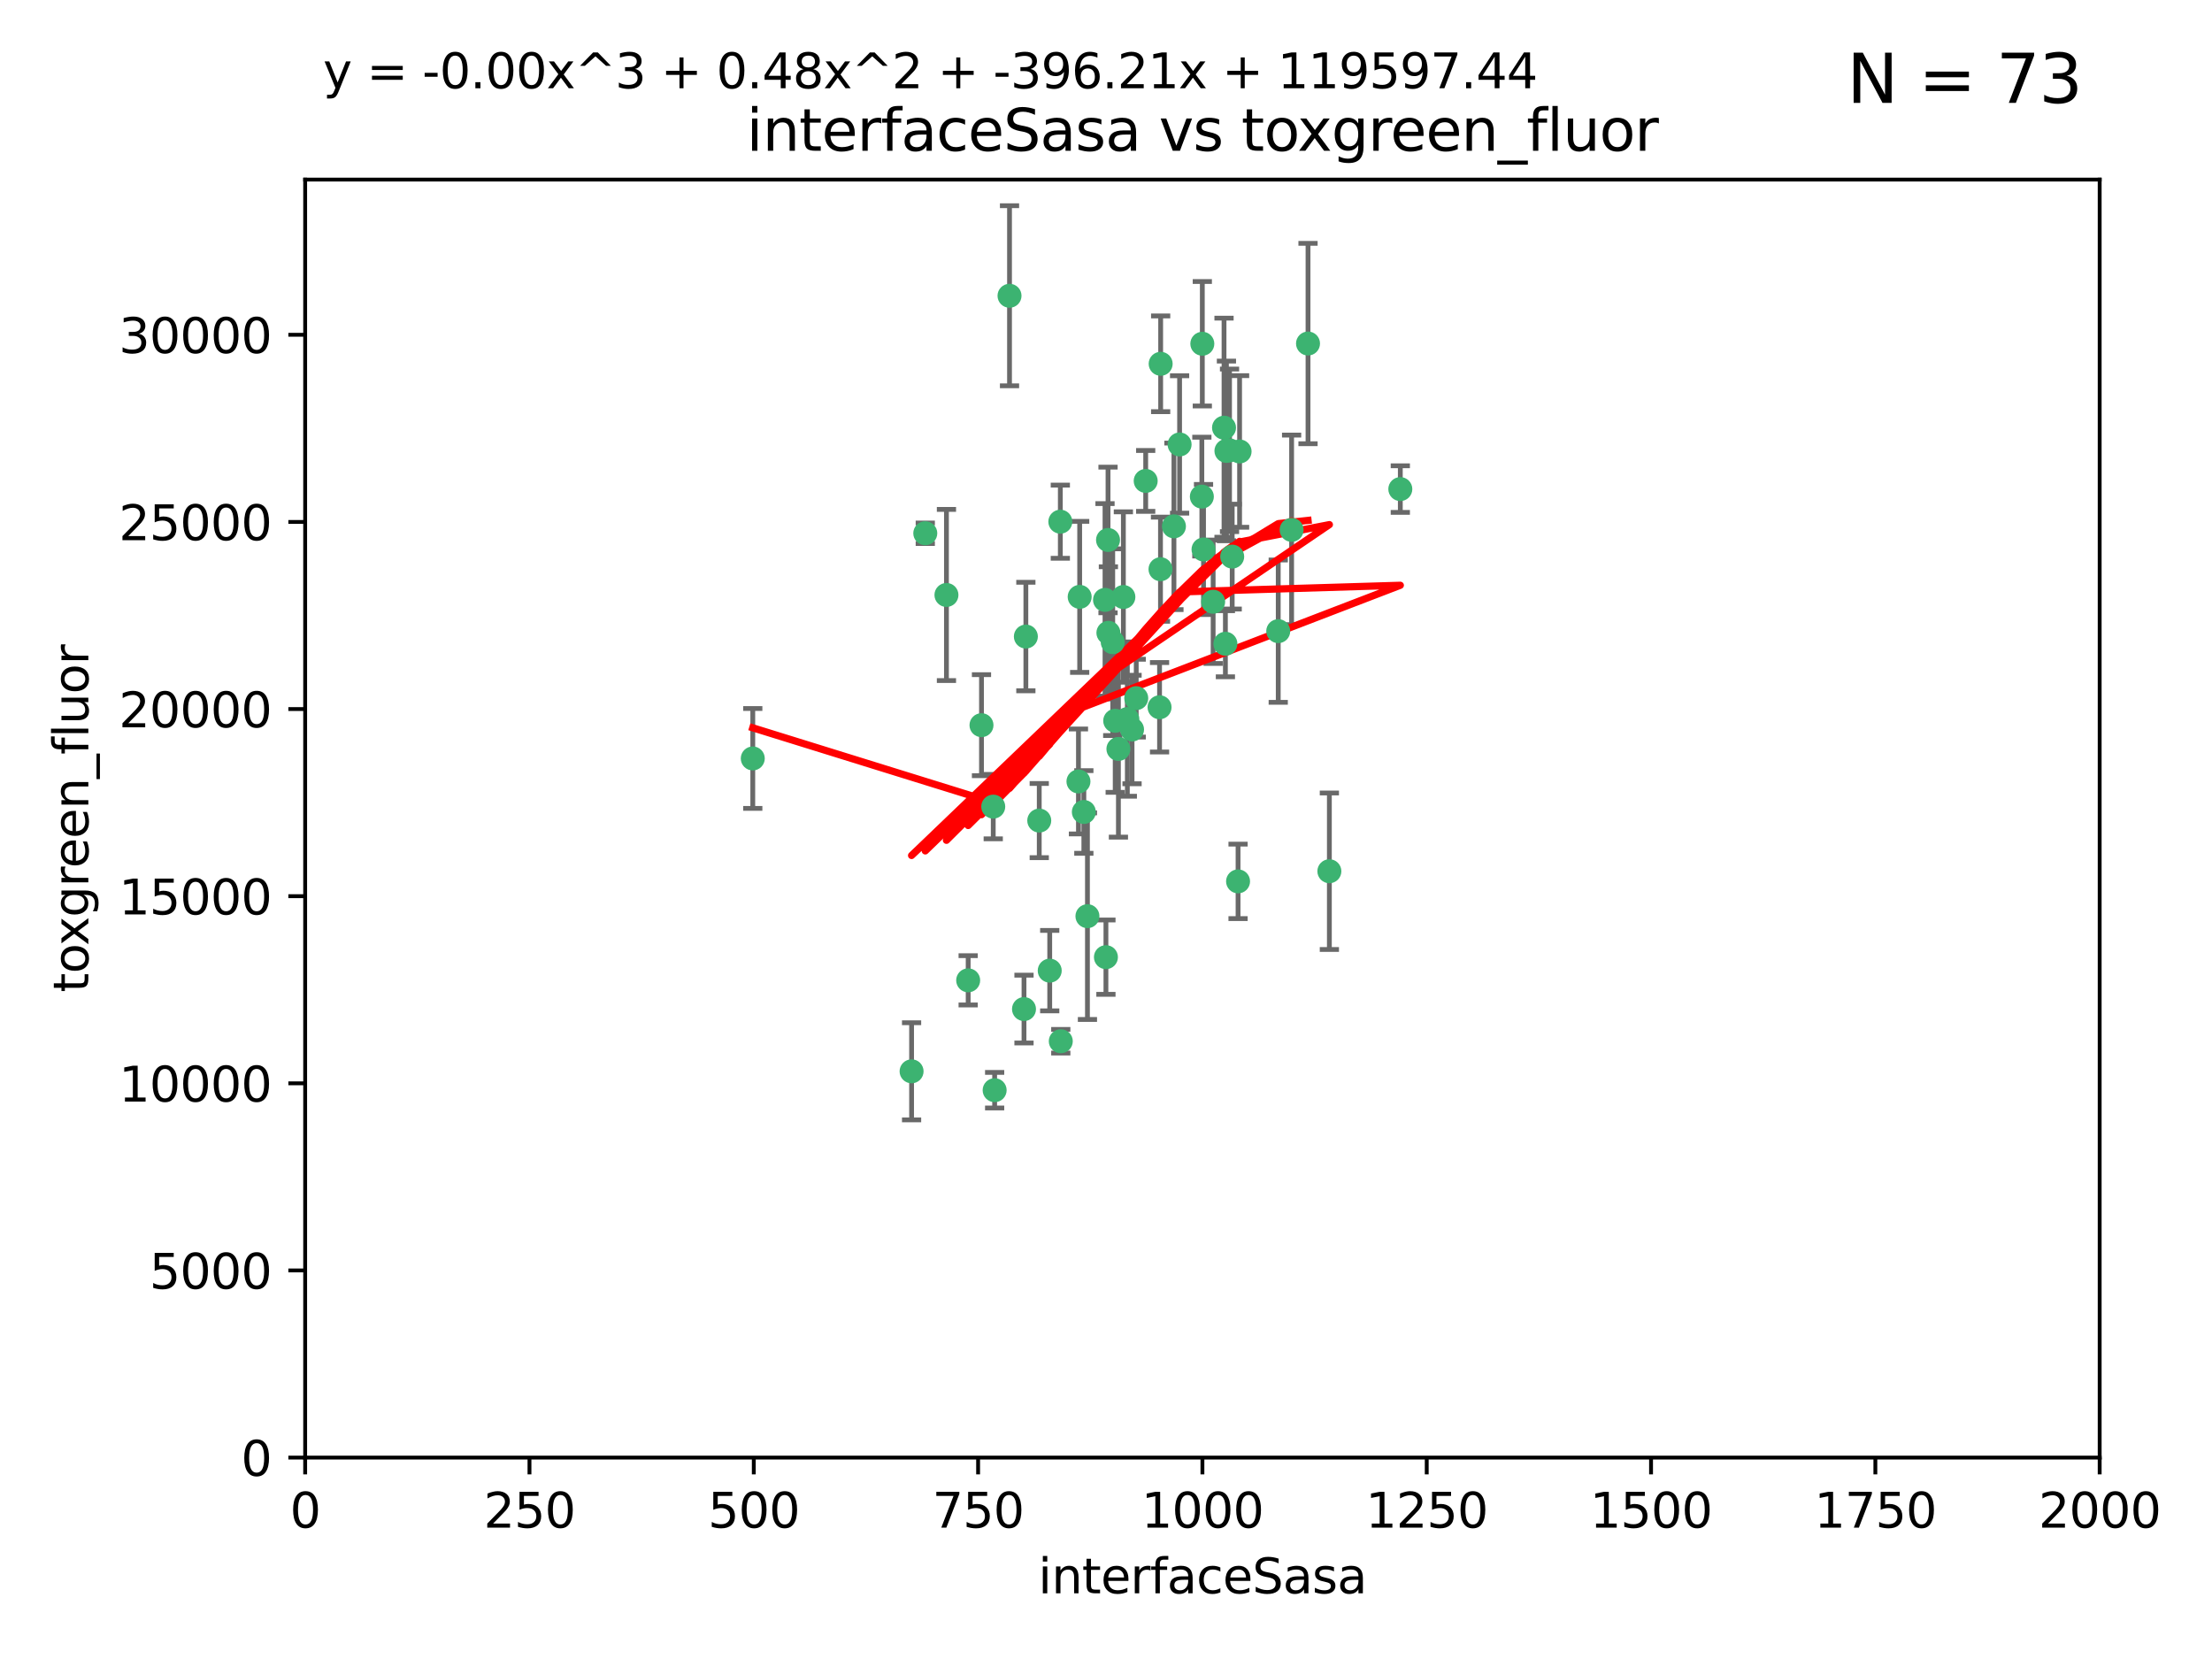 <?xml version="1.0" encoding="utf-8" standalone="no"?>
<!DOCTYPE svg PUBLIC "-//W3C//DTD SVG 1.1//EN"
  "http://www.w3.org/Graphics/SVG/1.1/DTD/svg11.dtd">
<svg xmlns:xlink="http://www.w3.org/1999/xlink" width="460.8pt" height="345.6pt" viewBox="0 0 460.8 345.6" xmlns="http://www.w3.org/2000/svg" version="1.1">
 <defs>
  <style type="text/css">*{stroke-linejoin: round; stroke-linecap: butt}</style>
 </defs>
 <g id="figure_1">
  <g id="patch_1">
   <path d="M 0 345.6 
L 460.8 345.6 
L 460.8 0 
L 0 0 
z
" style="fill: #ffffff"/>
  </g>
  <g id="axes_1">
   <g id="patch_2">
    <path d="M 63.571 303.64 
L 437.4 303.64 
L 437.4 37.411 
L 63.571 37.411 
z
" style="fill: #ffffff"/>
   </g>
   <g id="PathCollection_1">
    <defs>
     <path id="m5e7e6f6723" d="M 0 1.118 
C 0.297 1.118 0.581 1 0.791 0.791 
C 1 0.581 1.118 0.297 1.118 0 
C 1.118 -0.297 1 -0.581 0.791 -0.791 
C 0.581 -1 0.297 -1.118 0 -1.118 
C -0.297 -1.118 -0.581 -1 -0.791 -0.791 
C -1 -0.581 -1.118 -0.297 -1.118 0 
C -1.118 0.297 -1 0.581 -0.791 0.791 
C -0.581 1 -0.297 1.118 0 1.118 
z
" style="stroke: #3cb371"/>
    </defs>
    <g clip-path="url(#p124d334adb)">
     <use xlink:href="#m5e7e6f6723" x="272.484" y="71.562" style="fill: #3cb371; stroke: #3cb371"/>
     <use xlink:href="#m5e7e6f6723" x="266.28" y="131.48" style="fill: #3cb371; stroke: #3cb371"/>
     <use xlink:href="#m5e7e6f6723" x="250.716" y="114.467" style="fill: #3cb371; stroke: #3cb371"/>
     <use xlink:href="#m5e7e6f6723" x="269.065" y="110.38" style="fill: #3cb371; stroke: #3cb371"/>
     <use xlink:href="#m5e7e6f6723" x="254.987" y="89.097" style="fill: #3cb371; stroke: #3cb371"/>
     <use xlink:href="#m5e7e6f6723" x="220.886" y="108.676" style="fill: #3cb371; stroke: #3cb371"/>
     <use xlink:href="#m5e7e6f6723" x="241.787" y="75.786" style="fill: #3cb371; stroke: #3cb371"/>
     <use xlink:href="#m5e7e6f6723" x="252.721" y="125.356" style="fill: #3cb371; stroke: #3cb371"/>
     <use xlink:href="#m5e7e6f6723" x="258.229" y="94.046" style="fill: #3cb371; stroke: #3cb371"/>
     <use xlink:href="#m5e7e6f6723" x="232.987" y="156.019" style="fill: #3cb371; stroke: #3cb371"/>
     <use xlink:href="#m5e7e6f6723" x="241.557" y="147.335" style="fill: #3cb371; stroke: #3cb371"/>
     <use xlink:href="#m5e7e6f6723" x="230.194" y="124.965" style="fill: #3cb371; stroke: #3cb371"/>
     <use xlink:href="#m5e7e6f6723" x="255.489" y="93.933" style="fill: #3cb371; stroke: #3cb371"/>
     <use xlink:href="#m5e7e6f6723" x="256.689" y="115.953" style="fill: #3cb371; stroke: #3cb371"/>
     <use xlink:href="#m5e7e6f6723" x="244.553" y="109.646" style="fill: #3cb371; stroke: #3cb371"/>
     <use xlink:href="#m5e7e6f6723" x="250.368" y="103.453" style="fill: #3cb371; stroke: #3cb371"/>
     <use xlink:href="#m5e7e6f6723" x="232.318" y="150.153" style="fill: #3cb371; stroke: #3cb371"/>
     <use xlink:href="#m5e7e6f6723" x="256.134" y="93.812" style="fill: #3cb371; stroke: #3cb371"/>
     <use xlink:href="#m5e7e6f6723" x="234.02" y="124.367" style="fill: #3cb371; stroke: #3cb371"/>
     <use xlink:href="#m5e7e6f6723" x="216.495" y="170.94" style="fill: #3cb371; stroke: #3cb371"/>
     <use xlink:href="#m5e7e6f6723" x="238.669" y="100.184" style="fill: #3cb371; stroke: #3cb371"/>
     <use xlink:href="#m5e7e6f6723" x="241.753" y="118.577" style="fill: #3cb371; stroke: #3cb371"/>
     <use xlink:href="#m5e7e6f6723" x="245.731" y="92.588" style="fill: #3cb371; stroke: #3cb371"/>
     <use xlink:href="#m5e7e6f6723" x="291.711" y="101.886" style="fill: #3cb371; stroke: #3cb371"/>
     <use xlink:href="#m5e7e6f6723" x="224.916" y="124.337" style="fill: #3cb371; stroke: #3cb371"/>
     <use xlink:href="#m5e7e6f6723" x="250.465" y="71.61" style="fill: #3cb371; stroke: #3cb371"/>
     <use xlink:href="#m5e7e6f6723" x="204.462" y="151.067" style="fill: #3cb371; stroke: #3cb371"/>
     <use xlink:href="#m5e7e6f6723" x="218.677" y="202.203" style="fill: #3cb371; stroke: #3cb371"/>
     <use xlink:href="#m5e7e6f6723" x="201.688" y="204.22" style="fill: #3cb371; stroke: #3cb371"/>
     <use xlink:href="#m5e7e6f6723" x="231.802" y="133.776" style="fill: #3cb371; stroke: #3cb371"/>
     <use xlink:href="#m5e7e6f6723" x="192.753" y="111.087" style="fill: #3cb371; stroke: #3cb371"/>
     <use xlink:href="#m5e7e6f6723" x="230.822" y="112.487" style="fill: #3cb371; stroke: #3cb371"/>
     <use xlink:href="#m5e7e6f6723" x="210.301" y="61.614" style="fill: #3cb371; stroke: #3cb371"/>
     <use xlink:href="#m5e7e6f6723" x="224.662" y="162.792" style="fill: #3cb371; stroke: #3cb371"/>
     <use xlink:href="#m5e7e6f6723" x="236.699" y="145.439" style="fill: #3cb371; stroke: #3cb371"/>
     <use xlink:href="#m5e7e6f6723" x="255.273" y="134.104" style="fill: #3cb371; stroke: #3cb371"/>
     <use xlink:href="#m5e7e6f6723" x="230.901" y="131.829" style="fill: #3cb371; stroke: #3cb371"/>
     <use xlink:href="#m5e7e6f6723" x="213.706" y="132.603" style="fill: #3cb371; stroke: #3cb371"/>
     <use xlink:href="#m5e7e6f6723" x="206.91" y="168.036" style="fill: #3cb371; stroke: #3cb371"/>
     <use xlink:href="#m5e7e6f6723" x="226.534" y="190.856" style="fill: #3cb371; stroke: #3cb371"/>
     <use xlink:href="#m5e7e6f6723" x="220.981" y="216.908" style="fill: #3cb371; stroke: #3cb371"/>
     <use xlink:href="#m5e7e6f6723" x="213.318" y="210.208" style="fill: #3cb371; stroke: #3cb371"/>
     <use xlink:href="#m5e7e6f6723" x="235.826" y="151.97" style="fill: #3cb371; stroke: #3cb371"/>
     <use xlink:href="#m5e7e6f6723" x="230.385" y="199.394" style="fill: #3cb371; stroke: #3cb371"/>
     <use xlink:href="#m5e7e6f6723" x="276.932" y="181.494" style="fill: #3cb371; stroke: #3cb371"/>
     <use xlink:href="#m5e7e6f6723" x="257.91" y="183.606" style="fill: #3cb371; stroke: #3cb371"/>
     <use xlink:href="#m5e7e6f6723" x="189.899" y="223.176" style="fill: #3cb371; stroke: #3cb371"/>
     <use xlink:href="#m5e7e6f6723" x="234.846" y="149.795" style="fill: #3cb371; stroke: #3cb371"/>
     <use xlink:href="#m5e7e6f6723" x="197.163" y="123.943" style="fill: #3cb371; stroke: #3cb371"/>
     <use xlink:href="#m5e7e6f6723" x="225.785" y="169.147" style="fill: #3cb371; stroke: #3cb371"/>
     <use xlink:href="#m5e7e6f6723" x="207.202" y="227.107" style="fill: #3cb371; stroke: #3cb371"/>
     <use xlink:href="#m5e7e6f6723" x="156.817" y="157.999" style="fill: #3cb371; stroke: #3cb371"/>
    </g>
   </g>
   <g id="matplotlib.axis_1">
    <g id="xtick_1">
     <g id="line2d_1">
      <defs>
       <path id="m099e5a67c1" d="M 0 0 
L 0 3.5 
" style="stroke: #000000; stroke-width: 0.8"/>
      </defs>
      <g>
       <use xlink:href="#m099e5a67c1" x="63.571" y="303.64" style="stroke: #000000; stroke-width: 0.8"/>
      </g>
     </g>
     <g id="text_1">
      <!-- 0 -->
      <g transform="translate(60.39 318.238)scale(0.1 -0.1)">
       <defs>
        <path id="DejaVuSans-30" d="M 2034 4250 
Q 1547 4250 1301 3770 
Q 1056 3291 1056 2328 
Q 1056 1369 1301 889 
Q 1547 409 2034 409 
Q 2525 409 2770 889 
Q 3016 1369 3016 2328 
Q 3016 3291 2770 3770 
Q 2525 4250 2034 4250 
z
M 2034 4750 
Q 2819 4750 3233 4129 
Q 3647 3509 3647 2328 
Q 3647 1150 3233 529 
Q 2819 -91 2034 -91 
Q 1250 -91 836 529 
Q 422 1150 422 2328 
Q 422 3509 836 4129 
Q 1250 4750 2034 4750 
z
" transform="scale(0.016)"/>
       </defs>
       <use xlink:href="#DejaVuSans-30"/>
      </g>
     </g>
    </g>
    <g id="xtick_2">
     <g id="line2d_2">
      <g>
       <use xlink:href="#m099e5a67c1" x="110.3" y="303.64" style="stroke: #000000; stroke-width: 0.8"/>
      </g>
     </g>
     <g id="text_2">
      <!-- 250 -->
      <g transform="translate(100.756 318.238)scale(0.1 -0.1)">
       <defs>
        <path id="DejaVuSans-32" d="M 1228 531 
L 3431 531 
L 3431 0 
L 469 0 
L 469 531 
Q 828 903 1448 1529 
Q 2069 2156 2228 2338 
Q 2531 2678 2651 2914 
Q 2772 3150 2772 3378 
Q 2772 3750 2511 3984 
Q 2250 4219 1831 4219 
Q 1534 4219 1204 4116 
Q 875 4013 500 3803 
L 500 4441 
Q 881 4594 1212 4672 
Q 1544 4750 1819 4750 
Q 2544 4750 2975 4387 
Q 3406 4025 3406 3419 
Q 3406 3131 3298 2873 
Q 3191 2616 2906 2266 
Q 2828 2175 2409 1742 
Q 1991 1309 1228 531 
z
" transform="scale(0.016)"/>
        <path id="DejaVuSans-35" d="M 691 4666 
L 3169 4666 
L 3169 4134 
L 1269 4134 
L 1269 2991 
Q 1406 3038 1543 3061 
Q 1681 3084 1819 3084 
Q 2600 3084 3056 2656 
Q 3513 2228 3513 1497 
Q 3513 744 3044 326 
Q 2575 -91 1722 -91 
Q 1428 -91 1123 -41 
Q 819 9 494 109 
L 494 744 
Q 775 591 1075 516 
Q 1375 441 1709 441 
Q 2250 441 2565 725 
Q 2881 1009 2881 1497 
Q 2881 1984 2565 2268 
Q 2250 2553 1709 2553 
Q 1456 2553 1204 2497 
Q 953 2441 691 2322 
L 691 4666 
z
" transform="scale(0.016)"/>
       </defs>
       <use xlink:href="#DejaVuSans-32"/>
       <use xlink:href="#DejaVuSans-35" x="63.623"/>
       <use xlink:href="#DejaVuSans-30" x="127.246"/>
      </g>
     </g>
    </g>
    <g id="xtick_3">
     <g id="line2d_3">
      <g>
       <use xlink:href="#m099e5a67c1" x="157.028" y="303.64" style="stroke: #000000; stroke-width: 0.8"/>
      </g>
     </g>
     <g id="text_3">
      <!-- 500 -->
      <g transform="translate(147.485 318.238)scale(0.1 -0.1)">
       <use xlink:href="#DejaVuSans-35"/>
       <use xlink:href="#DejaVuSans-30" x="63.623"/>
       <use xlink:href="#DejaVuSans-30" x="127.246"/>
      </g>
     </g>
    </g>
    <g id="xtick_4">
     <g id="line2d_4">
      <g>
       <use xlink:href="#m099e5a67c1" x="203.757" y="303.64" style="stroke: #000000; stroke-width: 0.8"/>
      </g>
     </g>
     <g id="text_4">
      <!-- 750 -->
      <g transform="translate(194.213 318.238)scale(0.1 -0.1)">
       <defs>
        <path id="DejaVuSans-37" d="M 525 4666 
L 3525 4666 
L 3525 4397 
L 1831 0 
L 1172 0 
L 2766 4134 
L 525 4134 
L 525 4666 
z
" transform="scale(0.016)"/>
       </defs>
       <use xlink:href="#DejaVuSans-37"/>
       <use xlink:href="#DejaVuSans-35" x="63.623"/>
       <use xlink:href="#DejaVuSans-30" x="127.246"/>
      </g>
     </g>
    </g>
    <g id="xtick_5">
     <g id="line2d_5">
      <g>
       <use xlink:href="#m099e5a67c1" x="250.486" y="303.64" style="stroke: #000000; stroke-width: 0.8"/>
      </g>
     </g>
     <g id="text_5">
      <!-- 1000 -->
      <g transform="translate(237.761 318.238)scale(0.1 -0.1)">
       <defs>
        <path id="DejaVuSans-31" d="M 794 531 
L 1825 531 
L 1825 4091 
L 703 3866 
L 703 4441 
L 1819 4666 
L 2450 4666 
L 2450 531 
L 3481 531 
L 3481 0 
L 794 0 
L 794 531 
z
" transform="scale(0.016)"/>
       </defs>
       <use xlink:href="#DejaVuSans-31"/>
       <use xlink:href="#DejaVuSans-30" x="63.623"/>
       <use xlink:href="#DejaVuSans-30" x="127.246"/>
       <use xlink:href="#DejaVuSans-30" x="190.869"/>
      </g>
     </g>
    </g>
    <g id="xtick_6">
     <g id="line2d_6">
      <g>
       <use xlink:href="#m099e5a67c1" x="297.214" y="303.64" style="stroke: #000000; stroke-width: 0.8"/>
      </g>
     </g>
     <g id="text_6">
      <!-- 1250 -->
      <g transform="translate(284.489 318.238)scale(0.1 -0.1)">
       <use xlink:href="#DejaVuSans-31"/>
       <use xlink:href="#DejaVuSans-32" x="63.623"/>
       <use xlink:href="#DejaVuSans-35" x="127.246"/>
       <use xlink:href="#DejaVuSans-30" x="190.869"/>
      </g>
     </g>
    </g>
    <g id="xtick_7">
     <g id="line2d_7">
      <g>
       <use xlink:href="#m099e5a67c1" x="343.943" y="303.64" style="stroke: #000000; stroke-width: 0.8"/>
      </g>
     </g>
     <g id="text_7">
      <!-- 1500 -->
      <g transform="translate(331.218 318.238)scale(0.1 -0.1)">
       <use xlink:href="#DejaVuSans-31"/>
       <use xlink:href="#DejaVuSans-35" x="63.623"/>
       <use xlink:href="#DejaVuSans-30" x="127.246"/>
       <use xlink:href="#DejaVuSans-30" x="190.869"/>
      </g>
     </g>
    </g>
    <g id="xtick_8">
     <g id="line2d_8">
      <g>
       <use xlink:href="#m099e5a67c1" x="390.671" y="303.64" style="stroke: #000000; stroke-width: 0.8"/>
      </g>
     </g>
     <g id="text_8">
      <!-- 1750 -->
      <g transform="translate(377.946 318.238)scale(0.1 -0.1)">
       <use xlink:href="#DejaVuSans-31"/>
       <use xlink:href="#DejaVuSans-37" x="63.623"/>
       <use xlink:href="#DejaVuSans-35" x="127.246"/>
       <use xlink:href="#DejaVuSans-30" x="190.869"/>
      </g>
     </g>
    </g>
    <g id="xtick_9">
     <g id="line2d_9">
      <g>
       <use xlink:href="#m099e5a67c1" x="437.4" y="303.64" style="stroke: #000000; stroke-width: 0.8"/>
      </g>
     </g>
     <g id="text_9">
      <!-- 2000 -->
      <g transform="translate(424.675 318.238)scale(0.1 -0.1)">
       <use xlink:href="#DejaVuSans-32"/>
       <use xlink:href="#DejaVuSans-30" x="63.623"/>
       <use xlink:href="#DejaVuSans-30" x="127.246"/>
       <use xlink:href="#DejaVuSans-30" x="190.869"/>
      </g>
     </g>
    </g>
    <g id="text_10">
     <!-- interfaceSasa -->
     <g transform="translate(216.279 331.917)scale(0.1 -0.1)">
      <defs>
       <path id="DejaVuSans-69" d="M 603 3500 
L 1178 3500 
L 1178 0 
L 603 0 
L 603 3500 
z
M 603 4863 
L 1178 4863 
L 1178 4134 
L 603 4134 
L 603 4863 
z
" transform="scale(0.016)"/>
       <path id="DejaVuSans-6e" d="M 3513 2113 
L 3513 0 
L 2938 0 
L 2938 2094 
Q 2938 2591 2744 2837 
Q 2550 3084 2163 3084 
Q 1697 3084 1428 2787 
Q 1159 2491 1159 1978 
L 1159 0 
L 581 0 
L 581 3500 
L 1159 3500 
L 1159 2956 
Q 1366 3272 1645 3428 
Q 1925 3584 2291 3584 
Q 2894 3584 3203 3211 
Q 3513 2838 3513 2113 
z
" transform="scale(0.016)"/>
       <path id="DejaVuSans-74" d="M 1172 4494 
L 1172 3500 
L 2356 3500 
L 2356 3053 
L 1172 3053 
L 1172 1153 
Q 1172 725 1289 603 
Q 1406 481 1766 481 
L 2356 481 
L 2356 0 
L 1766 0 
Q 1100 0 847 248 
Q 594 497 594 1153 
L 594 3053 
L 172 3053 
L 172 3500 
L 594 3500 
L 594 4494 
L 1172 4494 
z
" transform="scale(0.016)"/>
       <path id="DejaVuSans-65" d="M 3597 1894 
L 3597 1613 
L 953 1613 
Q 991 1019 1311 708 
Q 1631 397 2203 397 
Q 2534 397 2845 478 
Q 3156 559 3463 722 
L 3463 178 
Q 3153 47 2828 -22 
Q 2503 -91 2169 -91 
Q 1331 -91 842 396 
Q 353 884 353 1716 
Q 353 2575 817 3079 
Q 1281 3584 2069 3584 
Q 2775 3584 3186 3129 
Q 3597 2675 3597 1894 
z
M 3022 2063 
Q 3016 2534 2758 2815 
Q 2500 3097 2075 3097 
Q 1594 3097 1305 2825 
Q 1016 2553 972 2059 
L 3022 2063 
z
" transform="scale(0.016)"/>
       <path id="DejaVuSans-72" d="M 2631 2963 
Q 2534 3019 2420 3045 
Q 2306 3072 2169 3072 
Q 1681 3072 1420 2755 
Q 1159 2438 1159 1844 
L 1159 0 
L 581 0 
L 581 3500 
L 1159 3500 
L 1159 2956 
Q 1341 3275 1631 3429 
Q 1922 3584 2338 3584 
Q 2397 3584 2469 3576 
Q 2541 3569 2628 3553 
L 2631 2963 
z
" transform="scale(0.016)"/>
       <path id="DejaVuSans-66" d="M 2375 4863 
L 2375 4384 
L 1825 4384 
Q 1516 4384 1395 4259 
Q 1275 4134 1275 3809 
L 1275 3500 
L 2222 3500 
L 2222 3053 
L 1275 3053 
L 1275 0 
L 697 0 
L 697 3053 
L 147 3053 
L 147 3500 
L 697 3500 
L 697 3744 
Q 697 4328 969 4595 
Q 1241 4863 1831 4863 
L 2375 4863 
z
" transform="scale(0.016)"/>
       <path id="DejaVuSans-61" d="M 2194 1759 
Q 1497 1759 1228 1600 
Q 959 1441 959 1056 
Q 959 750 1161 570 
Q 1363 391 1709 391 
Q 2188 391 2477 730 
Q 2766 1069 2766 1631 
L 2766 1759 
L 2194 1759 
z
M 3341 1997 
L 3341 0 
L 2766 0 
L 2766 531 
Q 2569 213 2275 61 
Q 1981 -91 1556 -91 
Q 1019 -91 701 211 
Q 384 513 384 1019 
Q 384 1609 779 1909 
Q 1175 2209 1959 2209 
L 2766 2209 
L 2766 2266 
Q 2766 2663 2505 2880 
Q 2244 3097 1772 3097 
Q 1472 3097 1187 3025 
Q 903 2953 641 2809 
L 641 3341 
Q 956 3463 1253 3523 
Q 1550 3584 1831 3584 
Q 2591 3584 2966 3190 
Q 3341 2797 3341 1997 
z
" transform="scale(0.016)"/>
       <path id="DejaVuSans-63" d="M 3122 3366 
L 3122 2828 
Q 2878 2963 2633 3030 
Q 2388 3097 2138 3097 
Q 1578 3097 1268 2742 
Q 959 2388 959 1747 
Q 959 1106 1268 751 
Q 1578 397 2138 397 
Q 2388 397 2633 464 
Q 2878 531 3122 666 
L 3122 134 
Q 2881 22 2623 -34 
Q 2366 -91 2075 -91 
Q 1284 -91 818 406 
Q 353 903 353 1747 
Q 353 2603 823 3093 
Q 1294 3584 2113 3584 
Q 2378 3584 2631 3529 
Q 2884 3475 3122 3366 
z
" transform="scale(0.016)"/>
       <path id="DejaVuSans-53" d="M 3425 4513 
L 3425 3897 
Q 3066 4069 2747 4153 
Q 2428 4238 2131 4238 
Q 1616 4238 1336 4038 
Q 1056 3838 1056 3469 
Q 1056 3159 1242 3001 
Q 1428 2844 1947 2747 
L 2328 2669 
Q 3034 2534 3370 2195 
Q 3706 1856 3706 1288 
Q 3706 609 3251 259 
Q 2797 -91 1919 -91 
Q 1588 -91 1214 -16 
Q 841 59 441 206 
L 441 856 
Q 825 641 1194 531 
Q 1563 422 1919 422 
Q 2459 422 2753 634 
Q 3047 847 3047 1241 
Q 3047 1584 2836 1778 
Q 2625 1972 2144 2069 
L 1759 2144 
Q 1053 2284 737 2584 
Q 422 2884 422 3419 
Q 422 4038 858 4394 
Q 1294 4750 2059 4750 
Q 2388 4750 2728 4690 
Q 3069 4631 3425 4513 
z
" transform="scale(0.016)"/>
       <path id="DejaVuSans-73" d="M 2834 3397 
L 2834 2853 
Q 2591 2978 2328 3040 
Q 2066 3103 1784 3103 
Q 1356 3103 1142 2972 
Q 928 2841 928 2578 
Q 928 2378 1081 2264 
Q 1234 2150 1697 2047 
L 1894 2003 
Q 2506 1872 2764 1633 
Q 3022 1394 3022 966 
Q 3022 478 2636 193 
Q 2250 -91 1575 -91 
Q 1294 -91 989 -36 
Q 684 19 347 128 
L 347 722 
Q 666 556 975 473 
Q 1284 391 1588 391 
Q 1994 391 2212 530 
Q 2431 669 2431 922 
Q 2431 1156 2273 1281 
Q 2116 1406 1581 1522 
L 1381 1569 
Q 847 1681 609 1914 
Q 372 2147 372 2553 
Q 372 3047 722 3315 
Q 1072 3584 1716 3584 
Q 2034 3584 2315 3537 
Q 2597 3491 2834 3397 
z
" transform="scale(0.016)"/>
      </defs>
      <use xlink:href="#DejaVuSans-69"/>
      <use xlink:href="#DejaVuSans-6e" x="27.783"/>
      <use xlink:href="#DejaVuSans-74" x="91.162"/>
      <use xlink:href="#DejaVuSans-65" x="130.371"/>
      <use xlink:href="#DejaVuSans-72" x="191.895"/>
      <use xlink:href="#DejaVuSans-66" x="233.008"/>
      <use xlink:href="#DejaVuSans-61" x="268.213"/>
      <use xlink:href="#DejaVuSans-63" x="329.492"/>
      <use xlink:href="#DejaVuSans-65" x="384.473"/>
      <use xlink:href="#DejaVuSans-53" x="445.996"/>
      <use xlink:href="#DejaVuSans-61" x="509.473"/>
      <use xlink:href="#DejaVuSans-73" x="570.752"/>
      <use xlink:href="#DejaVuSans-61" x="622.852"/>
     </g>
    </g>
   </g>
   <g id="matplotlib.axis_2">
    <g id="ytick_1">
     <g id="line2d_10">
      <defs>
       <path id="m57ab8a4224" d="M 0 0 
L -3.5 0 
" style="stroke: #000000; stroke-width: 0.8"/>
      </defs>
      <g>
       <use xlink:href="#m57ab8a4224" x="63.571" y="303.64" style="stroke: #000000; stroke-width: 0.8"/>
      </g>
     </g>
     <g id="text_11">
      <!-- 0 -->
      <g transform="translate(50.209 307.439)scale(0.1 -0.1)">
       <use xlink:href="#DejaVuSans-30"/>
      </g>
     </g>
    </g>
    <g id="ytick_2">
     <g id="line2d_11">
      <g>
       <use xlink:href="#m57ab8a4224" x="63.571" y="264.657" style="stroke: #000000; stroke-width: 0.8"/>
      </g>
     </g>
     <g id="text_12">
      <!-- 5000 -->
      <g transform="translate(31.121 268.457)scale(0.1 -0.1)">
       <use xlink:href="#DejaVuSans-35"/>
       <use xlink:href="#DejaVuSans-30" x="63.623"/>
       <use xlink:href="#DejaVuSans-30" x="127.246"/>
       <use xlink:href="#DejaVuSans-30" x="190.869"/>
      </g>
     </g>
    </g>
    <g id="ytick_3">
     <g id="line2d_12">
      <g>
       <use xlink:href="#m57ab8a4224" x="63.571" y="225.675" style="stroke: #000000; stroke-width: 0.8"/>
      </g>
     </g>
     <g id="text_13">
      <!-- 10000 -->
      <g transform="translate(24.759 229.474)scale(0.1 -0.1)">
       <use xlink:href="#DejaVuSans-31"/>
       <use xlink:href="#DejaVuSans-30" x="63.623"/>
       <use xlink:href="#DejaVuSans-30" x="127.246"/>
       <use xlink:href="#DejaVuSans-30" x="190.869"/>
       <use xlink:href="#DejaVuSans-30" x="254.492"/>
      </g>
     </g>
    </g>
    <g id="ytick_4">
     <g id="line2d_13">
      <g>
       <use xlink:href="#m57ab8a4224" x="63.571" y="186.692" style="stroke: #000000; stroke-width: 0.8"/>
      </g>
     </g>
     <g id="text_14">
      <!-- 15000 -->
      <g transform="translate(24.759 190.492)scale(0.1 -0.1)">
       <use xlink:href="#DejaVuSans-31"/>
       <use xlink:href="#DejaVuSans-35" x="63.623"/>
       <use xlink:href="#DejaVuSans-30" x="127.246"/>
       <use xlink:href="#DejaVuSans-30" x="190.869"/>
       <use xlink:href="#DejaVuSans-30" x="254.492"/>
      </g>
     </g>
    </g>
    <g id="ytick_5">
     <g id="line2d_14">
      <g>
       <use xlink:href="#m57ab8a4224" x="63.571" y="147.71" style="stroke: #000000; stroke-width: 0.8"/>
      </g>
     </g>
     <g id="text_15">
      <!-- 20000 -->
      <g transform="translate(24.759 151.509)scale(0.1 -0.1)">
       <use xlink:href="#DejaVuSans-32"/>
       <use xlink:href="#DejaVuSans-30" x="63.623"/>
       <use xlink:href="#DejaVuSans-30" x="127.246"/>
       <use xlink:href="#DejaVuSans-30" x="190.869"/>
       <use xlink:href="#DejaVuSans-30" x="254.492"/>
      </g>
     </g>
    </g>
    <g id="ytick_6">
     <g id="line2d_15">
      <g>
       <use xlink:href="#m57ab8a4224" x="63.571" y="108.727" style="stroke: #000000; stroke-width: 0.8"/>
      </g>
     </g>
     <g id="text_16">
      <!-- 25000 -->
      <g transform="translate(24.759 112.527)scale(0.1 -0.1)">
       <use xlink:href="#DejaVuSans-32"/>
       <use xlink:href="#DejaVuSans-35" x="63.623"/>
       <use xlink:href="#DejaVuSans-30" x="127.246"/>
       <use xlink:href="#DejaVuSans-30" x="190.869"/>
       <use xlink:href="#DejaVuSans-30" x="254.492"/>
      </g>
     </g>
    </g>
    <g id="ytick_7">
     <g id="line2d_16">
      <g>
       <use xlink:href="#m57ab8a4224" x="63.571" y="69.745" style="stroke: #000000; stroke-width: 0.8"/>
      </g>
     </g>
     <g id="text_17">
      <!-- 30000 -->
      <g transform="translate(24.759 73.544)scale(0.1 -0.1)">
       <defs>
        <path id="DejaVuSans-33" d="M 2597 2516 
Q 3050 2419 3304 2112 
Q 3559 1806 3559 1356 
Q 3559 666 3084 287 
Q 2609 -91 1734 -91 
Q 1441 -91 1130 -33 
Q 819 25 488 141 
L 488 750 
Q 750 597 1062 519 
Q 1375 441 1716 441 
Q 2309 441 2620 675 
Q 2931 909 2931 1356 
Q 2931 1769 2642 2001 
Q 2353 2234 1838 2234 
L 1294 2234 
L 1294 2753 
L 1863 2753 
Q 2328 2753 2575 2939 
Q 2822 3125 2822 3475 
Q 2822 3834 2567 4026 
Q 2313 4219 1838 4219 
Q 1578 4219 1281 4162 
Q 984 4106 628 3988 
L 628 4550 
Q 988 4650 1302 4700 
Q 1616 4750 1894 4750 
Q 2613 4750 3031 4423 
Q 3450 4097 3450 3541 
Q 3450 3153 3228 2886 
Q 3006 2619 2597 2516 
z
" transform="scale(0.016)"/>
       </defs>
       <use xlink:href="#DejaVuSans-33"/>
       <use xlink:href="#DejaVuSans-30" x="63.623"/>
       <use xlink:href="#DejaVuSans-30" x="127.246"/>
       <use xlink:href="#DejaVuSans-30" x="190.869"/>
       <use xlink:href="#DejaVuSans-30" x="254.492"/>
      </g>
     </g>
    </g>
    <g id="text_18">
     <!-- toxgreen_fluor -->
     <g transform="translate(18.401 206.72)rotate(-90)scale(0.1 -0.1)">
      <defs>
       <path id="DejaVuSans-6f" d="M 1959 3097 
Q 1497 3097 1228 2736 
Q 959 2375 959 1747 
Q 959 1119 1226 758 
Q 1494 397 1959 397 
Q 2419 397 2687 759 
Q 2956 1122 2956 1747 
Q 2956 2369 2687 2733 
Q 2419 3097 1959 3097 
z
M 1959 3584 
Q 2709 3584 3137 3096 
Q 3566 2609 3566 1747 
Q 3566 888 3137 398 
Q 2709 -91 1959 -91 
Q 1206 -91 779 398 
Q 353 888 353 1747 
Q 353 2609 779 3096 
Q 1206 3584 1959 3584 
z
" transform="scale(0.016)"/>
       <path id="DejaVuSans-78" d="M 3513 3500 
L 2247 1797 
L 3578 0 
L 2900 0 
L 1881 1375 
L 863 0 
L 184 0 
L 1544 1831 
L 300 3500 
L 978 3500 
L 1906 2253 
L 2834 3500 
L 3513 3500 
z
" transform="scale(0.016)"/>
       <path id="DejaVuSans-67" d="M 2906 1791 
Q 2906 2416 2648 2759 
Q 2391 3103 1925 3103 
Q 1463 3103 1205 2759 
Q 947 2416 947 1791 
Q 947 1169 1205 825 
Q 1463 481 1925 481 
Q 2391 481 2648 825 
Q 2906 1169 2906 1791 
z
M 3481 434 
Q 3481 -459 3084 -895 
Q 2688 -1331 1869 -1331 
Q 1566 -1331 1297 -1286 
Q 1028 -1241 775 -1147 
L 775 -588 
Q 1028 -725 1275 -790 
Q 1522 -856 1778 -856 
Q 2344 -856 2625 -561 
Q 2906 -266 2906 331 
L 2906 616 
Q 2728 306 2450 153 
Q 2172 0 1784 0 
Q 1141 0 747 490 
Q 353 981 353 1791 
Q 353 2603 747 3093 
Q 1141 3584 1784 3584 
Q 2172 3584 2450 3431 
Q 2728 3278 2906 2969 
L 2906 3500 
L 3481 3500 
L 3481 434 
z
" transform="scale(0.016)"/>
       <path id="DejaVuSans-5f" d="M 3263 -1063 
L 3263 -1509 
L -63 -1509 
L -63 -1063 
L 3263 -1063 
z
" transform="scale(0.016)"/>
       <path id="DejaVuSans-6c" d="M 603 4863 
L 1178 4863 
L 1178 0 
L 603 0 
L 603 4863 
z
" transform="scale(0.016)"/>
       <path id="DejaVuSans-75" d="M 544 1381 
L 544 3500 
L 1119 3500 
L 1119 1403 
Q 1119 906 1312 657 
Q 1506 409 1894 409 
Q 2359 409 2629 706 
Q 2900 1003 2900 1516 
L 2900 3500 
L 3475 3500 
L 3475 0 
L 2900 0 
L 2900 538 
Q 2691 219 2414 64 
Q 2138 -91 1772 -91 
Q 1169 -91 856 284 
Q 544 659 544 1381 
z
M 1991 3584 
L 1991 3584 
z
" transform="scale(0.016)"/>
      </defs>
      <use xlink:href="#DejaVuSans-74"/>
      <use xlink:href="#DejaVuSans-6f" x="39.209"/>
      <use xlink:href="#DejaVuSans-78" x="97.266"/>
      <use xlink:href="#DejaVuSans-67" x="156.445"/>
      <use xlink:href="#DejaVuSans-72" x="219.922"/>
      <use xlink:href="#DejaVuSans-65" x="258.785"/>
      <use xlink:href="#DejaVuSans-65" x="320.309"/>
      <use xlink:href="#DejaVuSans-6e" x="381.832"/>
      <use xlink:href="#DejaVuSans-5f" x="445.211"/>
      <use xlink:href="#DejaVuSans-66" x="495.211"/>
      <use xlink:href="#DejaVuSans-6c" x="530.416"/>
      <use xlink:href="#DejaVuSans-75" x="558.199"/>
      <use xlink:href="#DejaVuSans-6f" x="621.578"/>
      <use xlink:href="#DejaVuSans-72" x="682.76"/>
     </g>
    </g>
   </g>
   <g id="LineCollection_1">
    <path d="M 272.484 92.434 
L 272.484 50.691 
" clip-path="url(#p124d334adb)" style="fill: none; stroke: #696969"/>
    <path d="M 266.28 146.307 
L 266.28 116.654 
" clip-path="url(#p124d334adb)" style="fill: none; stroke: #696969"/>
    <path d="M 250.716 128.017 
L 250.716 100.917 
" clip-path="url(#p124d334adb)" style="fill: none; stroke: #696969"/>
    <path d="M 269.065 130.124 
L 269.065 90.636 
" clip-path="url(#p124d334adb)" style="fill: none; stroke: #696969"/>
    <path d="M 254.987 111.917 
L 254.987 66.277 
" clip-path="url(#p124d334adb)" style="fill: none; stroke: #696969"/>
    <path d="M 220.886 116.296 
L 220.886 101.057 
" clip-path="url(#p124d334adb)" style="fill: none; stroke: #696969"/>
    <path d="M 241.787 85.756 
L 241.787 65.815 
" clip-path="url(#p124d334adb)" style="fill: none; stroke: #696969"/>
    <path d="M 252.721 138.211 
L 252.721 112.501 
" clip-path="url(#p124d334adb)" style="fill: none; stroke: #696969"/>
    <path d="M 258.229 109.836 
L 258.229 78.257 
" clip-path="url(#p124d334adb)" style="fill: none; stroke: #696969"/>
    <path d="M 232.987 174.39 
L 232.987 137.647 
" clip-path="url(#p124d334adb)" style="fill: none; stroke: #696969"/>
    <path d="M 241.557 156.65 
L 241.557 138.02 
" clip-path="url(#p124d334adb)" style="fill: none; stroke: #696969"/>
    <path d="M 230.194 145.018 
L 230.194 104.912 
" clip-path="url(#p124d334adb)" style="fill: none; stroke: #696969"/>
    <path d="M 255.489 112.649 
L 255.489 75.218 
" clip-path="url(#p124d334adb)" style="fill: none; stroke: #696969"/>
    <path d="M 256.689 126.872 
L 256.689 105.035 
" clip-path="url(#p124d334adb)" style="fill: none; stroke: #696969"/>
    <path d="M 244.553 126.988 
L 244.553 92.305 
" clip-path="url(#p124d334adb)" style="fill: none; stroke: #696969"/>
    <path d="M 250.368 115.826 
L 250.368 91.08 
" clip-path="url(#p124d334adb)" style="fill: none; stroke: #696969"/>
    <path d="M 232.318 165.057 
L 232.318 135.25 
" clip-path="url(#p124d334adb)" style="fill: none; stroke: #696969"/>
    <path d="M 256.134 110.745 
L 256.134 76.878 
" clip-path="url(#p124d334adb)" style="fill: none; stroke: #696969"/>
    <path d="M 234.02 142.114 
L 234.02 106.621 
" clip-path="url(#p124d334adb)" style="fill: none; stroke: #696969"/>
    <path d="M 216.495 178.667 
L 216.495 163.212 
" clip-path="url(#p124d334adb)" style="fill: none; stroke: #696969"/>
    <path d="M 238.669 106.525 
L 238.669 93.844 
" clip-path="url(#p124d334adb)" style="fill: none; stroke: #696969"/>
    <path d="M 241.753 129.424 
L 241.753 107.731 
" clip-path="url(#p124d334adb)" style="fill: none; stroke: #696969"/>
    <path d="M 245.731 106.902 
L 245.731 78.274 
" clip-path="url(#p124d334adb)" style="fill: none; stroke: #696969"/>
    <path d="M 291.711 106.741 
L 291.711 97.032 
" clip-path="url(#p124d334adb)" style="fill: none; stroke: #696969"/>
    <path d="M 224.916 140.07 
L 224.916 108.604 
" clip-path="url(#p124d334adb)" style="fill: none; stroke: #696969"/>
    <path d="M 250.465 84.576 
L 250.465 58.645 
" clip-path="url(#p124d334adb)" style="fill: none; stroke: #696969"/>
    <path d="M 204.462 161.588 
L 204.462 140.547 
" clip-path="url(#p124d334adb)" style="fill: none; stroke: #696969"/>
    <path d="M 218.677 210.579 
L 218.677 193.826 
" clip-path="url(#p124d334adb)" style="fill: none; stroke: #696969"/>
    <path d="M 201.688 209.352 
L 201.688 199.087 
" clip-path="url(#p124d334adb)" style="fill: none; stroke: #696969"/>
    <path d="M 231.802 153.222 
L 231.802 114.33 
" clip-path="url(#p124d334adb)" style="fill: none; stroke: #696969"/>
    <path d="M 192.753 113.226 
L 192.753 108.949 
" clip-path="url(#p124d334adb)" style="fill: none; stroke: #696969"/>
    <path d="M 230.822 127.655 
L 230.822 97.319 
" clip-path="url(#p124d334adb)" style="fill: none; stroke: #696969"/>
    <path d="M 210.301 80.373 
L 210.301 42.855 
" clip-path="url(#p124d334adb)" style="fill: none; stroke: #696969"/>
    <path d="M 224.662 173.718 
L 224.662 151.865 
" clip-path="url(#p124d334adb)" style="fill: none; stroke: #696969"/>
    <path d="M 236.699 153.546 
L 236.699 137.331 
" clip-path="url(#p124d334adb)" style="fill: none; stroke: #696969"/>
    <path d="M 255.273 140.983 
L 255.273 127.226 
" clip-path="url(#p124d334adb)" style="fill: none; stroke: #696969"/>
    <path d="M 230.901 145.591 
L 230.901 118.067 
" clip-path="url(#p124d334adb)" style="fill: none; stroke: #696969"/>
    <path d="M 213.706 143.904 
L 213.706 121.303 
" clip-path="url(#p124d334adb)" style="fill: none; stroke: #696969"/>
    <path d="M 206.91 174.742 
L 206.91 161.329 
" clip-path="url(#p124d334adb)" style="fill: none; stroke: #696969"/>
    <path d="M 226.534 212.373 
L 226.534 169.339 
" clip-path="url(#p124d334adb)" style="fill: none; stroke: #696969"/>
    <path d="M 220.981 219.374 
L 220.981 214.442 
" clip-path="url(#p124d334adb)" style="fill: none; stroke: #696969"/>
    <path d="M 213.318 217.272 
L 213.318 203.144 
" clip-path="url(#p124d334adb)" style="fill: none; stroke: #696969"/>
    <path d="M 235.826 163.271 
L 235.826 140.669 
" clip-path="url(#p124d334adb)" style="fill: none; stroke: #696969"/>
    <path d="M 230.385 207.137 
L 230.385 191.65 
" clip-path="url(#p124d334adb)" style="fill: none; stroke: #696969"/>
    <path d="M 276.932 197.796 
L 276.932 165.192 
" clip-path="url(#p124d334adb)" style="fill: none; stroke: #696969"/>
    <path d="M 257.91 191.362 
L 257.91 175.85 
" clip-path="url(#p124d334adb)" style="fill: none; stroke: #696969"/>
    <path d="M 189.899 233.292 
L 189.899 213.059 
" clip-path="url(#p124d334adb)" style="fill: none; stroke: #696969"/>
    <path d="M 234.846 165.867 
L 234.846 133.723 
" clip-path="url(#p124d334adb)" style="fill: none; stroke: #696969"/>
    <path d="M 197.163 141.769 
L 197.163 106.117 
" clip-path="url(#p124d334adb)" style="fill: none; stroke: #696969"/>
    <path d="M 225.785 177.757 
L 225.785 160.538 
" clip-path="url(#p124d334adb)" style="fill: none; stroke: #696969"/>
    <path d="M 207.202 230.811 
L 207.202 223.403 
" clip-path="url(#p124d334adb)" style="fill: none; stroke: #696969"/>
    <path d="M 156.817 168.403 
L 156.817 147.594 
" clip-path="url(#p124d334adb)" style="fill: none; stroke: #696969"/>
   </g>
   <g id="line2d_17">
    <defs>
     <path id="ma95f3f4304" d="M 2 0 
L -2 -0 
" style="stroke: #696969"/>
    </defs>
    <g clip-path="url(#p124d334adb)">
     <use xlink:href="#ma95f3f4304" x="272.484" y="92.434" style="fill: #696969; stroke: #696969"/>
     <use xlink:href="#ma95f3f4304" x="266.28" y="146.307" style="fill: #696969; stroke: #696969"/>
     <use xlink:href="#ma95f3f4304" x="250.716" y="128.017" style="fill: #696969; stroke: #696969"/>
     <use xlink:href="#ma95f3f4304" x="269.065" y="130.124" style="fill: #696969; stroke: #696969"/>
     <use xlink:href="#ma95f3f4304" x="254.987" y="111.917" style="fill: #696969; stroke: #696969"/>
     <use xlink:href="#ma95f3f4304" x="220.886" y="116.296" style="fill: #696969; stroke: #696969"/>
     <use xlink:href="#ma95f3f4304" x="241.787" y="85.756" style="fill: #696969; stroke: #696969"/>
     <use xlink:href="#ma95f3f4304" x="252.721" y="138.211" style="fill: #696969; stroke: #696969"/>
     <use xlink:href="#ma95f3f4304" x="258.229" y="109.836" style="fill: #696969; stroke: #696969"/>
     <use xlink:href="#ma95f3f4304" x="232.987" y="174.39" style="fill: #696969; stroke: #696969"/>
     <use xlink:href="#ma95f3f4304" x="241.557" y="156.65" style="fill: #696969; stroke: #696969"/>
     <use xlink:href="#ma95f3f4304" x="230.194" y="145.018" style="fill: #696969; stroke: #696969"/>
     <use xlink:href="#ma95f3f4304" x="255.489" y="112.649" style="fill: #696969; stroke: #696969"/>
     <use xlink:href="#ma95f3f4304" x="256.689" y="126.872" style="fill: #696969; stroke: #696969"/>
     <use xlink:href="#ma95f3f4304" x="244.553" y="126.988" style="fill: #696969; stroke: #696969"/>
     <use xlink:href="#ma95f3f4304" x="250.368" y="115.826" style="fill: #696969; stroke: #696969"/>
     <use xlink:href="#ma95f3f4304" x="232.318" y="165.057" style="fill: #696969; stroke: #696969"/>
     <use xlink:href="#ma95f3f4304" x="256.134" y="110.745" style="fill: #696969; stroke: #696969"/>
     <use xlink:href="#ma95f3f4304" x="234.02" y="142.114" style="fill: #696969; stroke: #696969"/>
     <use xlink:href="#ma95f3f4304" x="216.495" y="178.667" style="fill: #696969; stroke: #696969"/>
     <use xlink:href="#ma95f3f4304" x="238.669" y="106.525" style="fill: #696969; stroke: #696969"/>
     <use xlink:href="#ma95f3f4304" x="241.753" y="129.424" style="fill: #696969; stroke: #696969"/>
     <use xlink:href="#ma95f3f4304" x="245.731" y="106.902" style="fill: #696969; stroke: #696969"/>
     <use xlink:href="#ma95f3f4304" x="291.711" y="106.741" style="fill: #696969; stroke: #696969"/>
     <use xlink:href="#ma95f3f4304" x="224.916" y="140.07" style="fill: #696969; stroke: #696969"/>
     <use xlink:href="#ma95f3f4304" x="250.465" y="84.576" style="fill: #696969; stroke: #696969"/>
     <use xlink:href="#ma95f3f4304" x="204.462" y="161.588" style="fill: #696969; stroke: #696969"/>
     <use xlink:href="#ma95f3f4304" x="218.677" y="210.579" style="fill: #696969; stroke: #696969"/>
     <use xlink:href="#ma95f3f4304" x="201.688" y="209.352" style="fill: #696969; stroke: #696969"/>
     <use xlink:href="#ma95f3f4304" x="231.802" y="153.222" style="fill: #696969; stroke: #696969"/>
     <use xlink:href="#ma95f3f4304" x="192.753" y="113.226" style="fill: #696969; stroke: #696969"/>
     <use xlink:href="#ma95f3f4304" x="230.822" y="127.655" style="fill: #696969; stroke: #696969"/>
     <use xlink:href="#ma95f3f4304" x="210.301" y="80.373" style="fill: #696969; stroke: #696969"/>
     <use xlink:href="#ma95f3f4304" x="224.662" y="173.718" style="fill: #696969; stroke: #696969"/>
     <use xlink:href="#ma95f3f4304" x="236.699" y="153.546" style="fill: #696969; stroke: #696969"/>
     <use xlink:href="#ma95f3f4304" x="255.273" y="140.983" style="fill: #696969; stroke: #696969"/>
     <use xlink:href="#ma95f3f4304" x="230.901" y="145.591" style="fill: #696969; stroke: #696969"/>
     <use xlink:href="#ma95f3f4304" x="213.706" y="143.904" style="fill: #696969; stroke: #696969"/>
     <use xlink:href="#ma95f3f4304" x="206.91" y="174.742" style="fill: #696969; stroke: #696969"/>
     <use xlink:href="#ma95f3f4304" x="226.534" y="212.373" style="fill: #696969; stroke: #696969"/>
     <use xlink:href="#ma95f3f4304" x="220.981" y="219.374" style="fill: #696969; stroke: #696969"/>
     <use xlink:href="#ma95f3f4304" x="213.318" y="217.272" style="fill: #696969; stroke: #696969"/>
     <use xlink:href="#ma95f3f4304" x="235.826" y="163.271" style="fill: #696969; stroke: #696969"/>
     <use xlink:href="#ma95f3f4304" x="230.385" y="207.137" style="fill: #696969; stroke: #696969"/>
     <use xlink:href="#ma95f3f4304" x="276.932" y="197.796" style="fill: #696969; stroke: #696969"/>
     <use xlink:href="#ma95f3f4304" x="257.91" y="191.362" style="fill: #696969; stroke: #696969"/>
     <use xlink:href="#ma95f3f4304" x="189.899" y="233.292" style="fill: #696969; stroke: #696969"/>
     <use xlink:href="#ma95f3f4304" x="234.846" y="165.867" style="fill: #696969; stroke: #696969"/>
     <use xlink:href="#ma95f3f4304" x="197.163" y="141.769" style="fill: #696969; stroke: #696969"/>
     <use xlink:href="#ma95f3f4304" x="225.785" y="177.757" style="fill: #696969; stroke: #696969"/>
     <use xlink:href="#ma95f3f4304" x="207.202" y="230.811" style="fill: #696969; stroke: #696969"/>
     <use xlink:href="#ma95f3f4304" x="156.817" y="168.403" style="fill: #696969; stroke: #696969"/>
    </g>
   </g>
   <g id="line2d_18">
    <g clip-path="url(#p124d334adb)">
     <use xlink:href="#ma95f3f4304" x="272.484" y="50.691" style="fill: #696969; stroke: #696969"/>
     <use xlink:href="#ma95f3f4304" x="266.28" y="116.654" style="fill: #696969; stroke: #696969"/>
     <use xlink:href="#ma95f3f4304" x="250.716" y="100.917" style="fill: #696969; stroke: #696969"/>
     <use xlink:href="#ma95f3f4304" x="269.065" y="90.636" style="fill: #696969; stroke: #696969"/>
     <use xlink:href="#ma95f3f4304" x="254.987" y="66.277" style="fill: #696969; stroke: #696969"/>
     <use xlink:href="#ma95f3f4304" x="220.886" y="101.057" style="fill: #696969; stroke: #696969"/>
     <use xlink:href="#ma95f3f4304" x="241.787" y="65.815" style="fill: #696969; stroke: #696969"/>
     <use xlink:href="#ma95f3f4304" x="252.721" y="112.501" style="fill: #696969; stroke: #696969"/>
     <use xlink:href="#ma95f3f4304" x="258.229" y="78.257" style="fill: #696969; stroke: #696969"/>
     <use xlink:href="#ma95f3f4304" x="232.987" y="137.647" style="fill: #696969; stroke: #696969"/>
     <use xlink:href="#ma95f3f4304" x="241.557" y="138.02" style="fill: #696969; stroke: #696969"/>
     <use xlink:href="#ma95f3f4304" x="230.194" y="104.912" style="fill: #696969; stroke: #696969"/>
     <use xlink:href="#ma95f3f4304" x="255.489" y="75.218" style="fill: #696969; stroke: #696969"/>
     <use xlink:href="#ma95f3f4304" x="256.689" y="105.035" style="fill: #696969; stroke: #696969"/>
     <use xlink:href="#ma95f3f4304" x="244.553" y="92.305" style="fill: #696969; stroke: #696969"/>
     <use xlink:href="#ma95f3f4304" x="250.368" y="91.08" style="fill: #696969; stroke: #696969"/>
     <use xlink:href="#ma95f3f4304" x="232.318" y="135.25" style="fill: #696969; stroke: #696969"/>
     <use xlink:href="#ma95f3f4304" x="256.134" y="76.878" style="fill: #696969; stroke: #696969"/>
     <use xlink:href="#ma95f3f4304" x="234.02" y="106.621" style="fill: #696969; stroke: #696969"/>
     <use xlink:href="#ma95f3f4304" x="216.495" y="163.212" style="fill: #696969; stroke: #696969"/>
     <use xlink:href="#ma95f3f4304" x="238.669" y="93.844" style="fill: #696969; stroke: #696969"/>
     <use xlink:href="#ma95f3f4304" x="241.753" y="107.731" style="fill: #696969; stroke: #696969"/>
     <use xlink:href="#ma95f3f4304" x="245.731" y="78.274" style="fill: #696969; stroke: #696969"/>
     <use xlink:href="#ma95f3f4304" x="291.711" y="97.032" style="fill: #696969; stroke: #696969"/>
     <use xlink:href="#ma95f3f4304" x="224.916" y="108.604" style="fill: #696969; stroke: #696969"/>
     <use xlink:href="#ma95f3f4304" x="250.465" y="58.645" style="fill: #696969; stroke: #696969"/>
     <use xlink:href="#ma95f3f4304" x="204.462" y="140.547" style="fill: #696969; stroke: #696969"/>
     <use xlink:href="#ma95f3f4304" x="218.677" y="193.826" style="fill: #696969; stroke: #696969"/>
     <use xlink:href="#ma95f3f4304" x="201.688" y="199.087" style="fill: #696969; stroke: #696969"/>
     <use xlink:href="#ma95f3f4304" x="231.802" y="114.33" style="fill: #696969; stroke: #696969"/>
     <use xlink:href="#ma95f3f4304" x="192.753" y="108.949" style="fill: #696969; stroke: #696969"/>
     <use xlink:href="#ma95f3f4304" x="230.822" y="97.319" style="fill: #696969; stroke: #696969"/>
     <use xlink:href="#ma95f3f4304" x="210.301" y="42.855" style="fill: #696969; stroke: #696969"/>
     <use xlink:href="#ma95f3f4304" x="224.662" y="151.865" style="fill: #696969; stroke: #696969"/>
     <use xlink:href="#ma95f3f4304" x="236.699" y="137.331" style="fill: #696969; stroke: #696969"/>
     <use xlink:href="#ma95f3f4304" x="255.273" y="127.226" style="fill: #696969; stroke: #696969"/>
     <use xlink:href="#ma95f3f4304" x="230.901" y="118.067" style="fill: #696969; stroke: #696969"/>
     <use xlink:href="#ma95f3f4304" x="213.706" y="121.303" style="fill: #696969; stroke: #696969"/>
     <use xlink:href="#ma95f3f4304" x="206.91" y="161.329" style="fill: #696969; stroke: #696969"/>
     <use xlink:href="#ma95f3f4304" x="226.534" y="169.339" style="fill: #696969; stroke: #696969"/>
     <use xlink:href="#ma95f3f4304" x="220.981" y="214.442" style="fill: #696969; stroke: #696969"/>
     <use xlink:href="#ma95f3f4304" x="213.318" y="203.144" style="fill: #696969; stroke: #696969"/>
     <use xlink:href="#ma95f3f4304" x="235.826" y="140.669" style="fill: #696969; stroke: #696969"/>
     <use xlink:href="#ma95f3f4304" x="230.385" y="191.65" style="fill: #696969; stroke: #696969"/>
     <use xlink:href="#ma95f3f4304" x="276.932" y="165.192" style="fill: #696969; stroke: #696969"/>
     <use xlink:href="#ma95f3f4304" x="257.91" y="175.85" style="fill: #696969; stroke: #696969"/>
     <use xlink:href="#ma95f3f4304" x="189.899" y="213.059" style="fill: #696969; stroke: #696969"/>
     <use xlink:href="#ma95f3f4304" x="234.846" y="133.723" style="fill: #696969; stroke: #696969"/>
     <use xlink:href="#ma95f3f4304" x="197.163" y="106.117" style="fill: #696969; stroke: #696969"/>
     <use xlink:href="#ma95f3f4304" x="225.785" y="160.538" style="fill: #696969; stroke: #696969"/>
     <use xlink:href="#ma95f3f4304" x="207.202" y="223.403" style="fill: #696969; stroke: #696969"/>
     <use xlink:href="#ma95f3f4304" x="156.817" y="147.594" style="fill: #696969; stroke: #696969"/>
    </g>
   </g>
   <g id="line2d_19">
    <path d="M 272.484 108.41 
L 266.28 109.081 
L 250.716 118.534 
L 269.065 108.524 
L 254.987 115.018 
L 220.886 152.444 
L 241.787 127.506 
L 252.721 116.809 
L 258.229 112.771 
L 232.987 137.746 
L 241.557 127.76 
L 230.194 141.14 
L 255.489 114.644 
L 256.689 113.789 
L 244.553 124.53 
L 250.368 118.845 
L 232.318 138.556 
L 256.134 114.178 
L 234.02 136.5 
L 216.495 157.554 
L 238.669 131.022 
L 241.753 127.543 
L 245.731 123.312 
L 291.711 121.925 
L 224.916 147.59 
L 250.465 118.758 
L 204.462 169.719 
L 218.677 155.045 
L 201.688 171.968 
L 231.802 139.182 
L 192.753 177.258 
L 230.822 140.374 
L 210.301 164.236 
L 224.662 147.899 
L 236.699 133.315 
L 255.273 114.804 
L 230.901 140.278 
L 213.706 160.654 
L 206.91 167.534 
L 226.534 145.615 
L 220.981 152.331 
L 213.318 161.075 
L 235.826 134.345 
L 230.385 140.907 
L 276.932 109.288 
L 257.91 112.975 
L 189.899 178.212 
L 234.846 135.511 
L 197.163 175.052 
L 225.785 146.531 
L 207.202 167.262 
L 156.817 151.616 
" clip-path="url(#p124d334adb)" style="fill: none; stroke: #ff0000; stroke-width: 1.5; stroke-linecap: square"/>
   </g>
   <g id="line2d_20">
    <defs>
     <path id="ma73accb394" d="M 0 2 
C 0.53 2 1.039 1.789 1.414 1.414 
C 1.789 1.039 2 0.53 2 0 
C 2 -0.53 1.789 -1.039 1.414 -1.414 
C 1.039 -1.789 0.53 -2 0 -2 
C -0.53 -2 -1.039 -1.789 -1.414 -1.414 
C -1.789 -1.039 -2 -0.53 -2 0 
C -2 0.53 -1.789 1.039 -1.414 1.414 
C -1.039 1.789 -0.53 2 0 2 
z
" style="stroke: #3cb371"/>
    </defs>
    <g clip-path="url(#p124d334adb)">
     <use xlink:href="#ma73accb394" x="272.484" y="71.562" style="fill: #3cb371; stroke: #3cb371"/>
     <use xlink:href="#ma73accb394" x="266.28" y="131.48" style="fill: #3cb371; stroke: #3cb371"/>
     <use xlink:href="#ma73accb394" x="250.716" y="114.467" style="fill: #3cb371; stroke: #3cb371"/>
     <use xlink:href="#ma73accb394" x="269.065" y="110.38" style="fill: #3cb371; stroke: #3cb371"/>
     <use xlink:href="#ma73accb394" x="254.987" y="89.097" style="fill: #3cb371; stroke: #3cb371"/>
     <use xlink:href="#ma73accb394" x="220.886" y="108.676" style="fill: #3cb371; stroke: #3cb371"/>
     <use xlink:href="#ma73accb394" x="241.787" y="75.786" style="fill: #3cb371; stroke: #3cb371"/>
     <use xlink:href="#ma73accb394" x="252.721" y="125.356" style="fill: #3cb371; stroke: #3cb371"/>
     <use xlink:href="#ma73accb394" x="258.229" y="94.046" style="fill: #3cb371; stroke: #3cb371"/>
     <use xlink:href="#ma73accb394" x="232.987" y="156.019" style="fill: #3cb371; stroke: #3cb371"/>
     <use xlink:href="#ma73accb394" x="241.557" y="147.335" style="fill: #3cb371; stroke: #3cb371"/>
     <use xlink:href="#ma73accb394" x="230.194" y="124.965" style="fill: #3cb371; stroke: #3cb371"/>
     <use xlink:href="#ma73accb394" x="255.489" y="93.933" style="fill: #3cb371; stroke: #3cb371"/>
     <use xlink:href="#ma73accb394" x="256.689" y="115.953" style="fill: #3cb371; stroke: #3cb371"/>
     <use xlink:href="#ma73accb394" x="244.553" y="109.646" style="fill: #3cb371; stroke: #3cb371"/>
     <use xlink:href="#ma73accb394" x="250.368" y="103.453" style="fill: #3cb371; stroke: #3cb371"/>
     <use xlink:href="#ma73accb394" x="232.318" y="150.153" style="fill: #3cb371; stroke: #3cb371"/>
     <use xlink:href="#ma73accb394" x="256.134" y="93.812" style="fill: #3cb371; stroke: #3cb371"/>
     <use xlink:href="#ma73accb394" x="234.02" y="124.367" style="fill: #3cb371; stroke: #3cb371"/>
     <use xlink:href="#ma73accb394" x="216.495" y="170.94" style="fill: #3cb371; stroke: #3cb371"/>
     <use xlink:href="#ma73accb394" x="238.669" y="100.184" style="fill: #3cb371; stroke: #3cb371"/>
     <use xlink:href="#ma73accb394" x="241.753" y="118.577" style="fill: #3cb371; stroke: #3cb371"/>
     <use xlink:href="#ma73accb394" x="245.731" y="92.588" style="fill: #3cb371; stroke: #3cb371"/>
     <use xlink:href="#ma73accb394" x="291.711" y="101.886" style="fill: #3cb371; stroke: #3cb371"/>
     <use xlink:href="#ma73accb394" x="224.916" y="124.337" style="fill: #3cb371; stroke: #3cb371"/>
     <use xlink:href="#ma73accb394" x="250.465" y="71.61" style="fill: #3cb371; stroke: #3cb371"/>
     <use xlink:href="#ma73accb394" x="204.462" y="151.067" style="fill: #3cb371; stroke: #3cb371"/>
     <use xlink:href="#ma73accb394" x="218.677" y="202.203" style="fill: #3cb371; stroke: #3cb371"/>
     <use xlink:href="#ma73accb394" x="201.688" y="204.22" style="fill: #3cb371; stroke: #3cb371"/>
     <use xlink:href="#ma73accb394" x="231.802" y="133.776" style="fill: #3cb371; stroke: #3cb371"/>
     <use xlink:href="#ma73accb394" x="192.753" y="111.087" style="fill: #3cb371; stroke: #3cb371"/>
     <use xlink:href="#ma73accb394" x="230.822" y="112.487" style="fill: #3cb371; stroke: #3cb371"/>
     <use xlink:href="#ma73accb394" x="210.301" y="61.614" style="fill: #3cb371; stroke: #3cb371"/>
     <use xlink:href="#ma73accb394" x="224.662" y="162.792" style="fill: #3cb371; stroke: #3cb371"/>
     <use xlink:href="#ma73accb394" x="236.699" y="145.439" style="fill: #3cb371; stroke: #3cb371"/>
     <use xlink:href="#ma73accb394" x="255.273" y="134.104" style="fill: #3cb371; stroke: #3cb371"/>
     <use xlink:href="#ma73accb394" x="230.901" y="131.829" style="fill: #3cb371; stroke: #3cb371"/>
     <use xlink:href="#ma73accb394" x="213.706" y="132.603" style="fill: #3cb371; stroke: #3cb371"/>
     <use xlink:href="#ma73accb394" x="206.91" y="168.036" style="fill: #3cb371; stroke: #3cb371"/>
     <use xlink:href="#ma73accb394" x="226.534" y="190.856" style="fill: #3cb371; stroke: #3cb371"/>
     <use xlink:href="#ma73accb394" x="220.981" y="216.908" style="fill: #3cb371; stroke: #3cb371"/>
     <use xlink:href="#ma73accb394" x="213.318" y="210.208" style="fill: #3cb371; stroke: #3cb371"/>
     <use xlink:href="#ma73accb394" x="235.826" y="151.97" style="fill: #3cb371; stroke: #3cb371"/>
     <use xlink:href="#ma73accb394" x="230.385" y="199.394" style="fill: #3cb371; stroke: #3cb371"/>
     <use xlink:href="#ma73accb394" x="276.932" y="181.494" style="fill: #3cb371; stroke: #3cb371"/>
     <use xlink:href="#ma73accb394" x="257.91" y="183.606" style="fill: #3cb371; stroke: #3cb371"/>
     <use xlink:href="#ma73accb394" x="189.899" y="223.176" style="fill: #3cb371; stroke: #3cb371"/>
     <use xlink:href="#ma73accb394" x="234.846" y="149.795" style="fill: #3cb371; stroke: #3cb371"/>
     <use xlink:href="#ma73accb394" x="197.163" y="123.943" style="fill: #3cb371; stroke: #3cb371"/>
     <use xlink:href="#ma73accb394" x="225.785" y="169.147" style="fill: #3cb371; stroke: #3cb371"/>
     <use xlink:href="#ma73accb394" x="207.202" y="227.107" style="fill: #3cb371; stroke: #3cb371"/>
     <use xlink:href="#ma73accb394" x="156.817" y="157.999" style="fill: #3cb371; stroke: #3cb371"/>
    </g>
   </g>
   <g id="patch_3">
    <path d="M 63.571 303.64 
L 63.571 37.411 
" style="fill: none; stroke: #000000; stroke-width: 0.8; stroke-linejoin: miter; stroke-linecap: square"/>
   </g>
   <g id="patch_4">
    <path d="M 437.4 303.64 
L 437.4 37.411 
" style="fill: none; stroke: #000000; stroke-width: 0.8; stroke-linejoin: miter; stroke-linecap: square"/>
   </g>
   <g id="patch_5">
    <path d="M 63.571 303.64 
L 437.4 303.64 
" style="fill: none; stroke: #000000; stroke-width: 0.8; stroke-linejoin: miter; stroke-linecap: square"/>
   </g>
   <g id="patch_6">
    <path d="M 63.571 37.411 
L 437.4 37.411 
" style="fill: none; stroke: #000000; stroke-width: 0.8; stroke-linejoin: miter; stroke-linecap: square"/>
   </g>
   <g id="text_19">
    <!-- N = 73 -->
    <g transform="translate(384.743 21.426)scale(0.14 -0.14)">
     <defs>
      <path id="DejaVuSans-4e" d="M 628 4666 
L 1478 4666 
L 3547 763 
L 3547 4666 
L 4159 4666 
L 4159 0 
L 3309 0 
L 1241 3903 
L 1241 0 
L 628 0 
L 628 4666 
z
" transform="scale(0.016)"/>
      <path id="DejaVuSans-20" transform="scale(0.016)"/>
      <path id="DejaVuSans-3d" d="M 678 2906 
L 4684 2906 
L 4684 2381 
L 678 2381 
L 678 2906 
z
M 678 1631 
L 4684 1631 
L 4684 1100 
L 678 1100 
L 678 1631 
z
" transform="scale(0.016)"/>
     </defs>
     <use xlink:href="#DejaVuSans-4e"/>
     <use xlink:href="#DejaVuSans-20" x="74.805"/>
     <use xlink:href="#DejaVuSans-3d" x="106.592"/>
     <use xlink:href="#DejaVuSans-20" x="190.381"/>
     <use xlink:href="#DejaVuSans-37" x="222.168"/>
     <use xlink:href="#DejaVuSans-33" x="285.791"/>
    </g>
   </g>
   <g id="text_20">
    <!-- y = -0.00x^3 + 0.48x^2 + -396.21x + 119597.44 -->
    <g transform="translate(67.31 18.387)scale(0.1 -0.1)">
     <defs>
      <path id="DejaVuSans-79" d="M 2059 -325 
Q 1816 -950 1584 -1140 
Q 1353 -1331 966 -1331 
L 506 -1331 
L 506 -850 
L 844 -850 
Q 1081 -850 1212 -737 
Q 1344 -625 1503 -206 
L 1606 56 
L 191 3500 
L 800 3500 
L 1894 763 
L 2988 3500 
L 3597 3500 
L 2059 -325 
z
" transform="scale(0.016)"/>
      <path id="DejaVuSans-2d" d="M 313 2009 
L 1997 2009 
L 1997 1497 
L 313 1497 
L 313 2009 
z
" transform="scale(0.016)"/>
      <path id="DejaVuSans-2e" d="M 684 794 
L 1344 794 
L 1344 0 
L 684 0 
L 684 794 
z
" transform="scale(0.016)"/>
      <path id="DejaVuSans-5e" d="M 2988 4666 
L 4684 2925 
L 4056 2925 
L 2681 4159 
L 1306 2925 
L 678 2925 
L 2375 4666 
L 2988 4666 
z
" transform="scale(0.016)"/>
      <path id="DejaVuSans-2b" d="M 2944 4013 
L 2944 2272 
L 4684 2272 
L 4684 1741 
L 2944 1741 
L 2944 0 
L 2419 0 
L 2419 1741 
L 678 1741 
L 678 2272 
L 2419 2272 
L 2419 4013 
L 2944 4013 
z
" transform="scale(0.016)"/>
      <path id="DejaVuSans-34" d="M 2419 4116 
L 825 1625 
L 2419 1625 
L 2419 4116 
z
M 2253 4666 
L 3047 4666 
L 3047 1625 
L 3713 1625 
L 3713 1100 
L 3047 1100 
L 3047 0 
L 2419 0 
L 2419 1100 
L 313 1100 
L 313 1709 
L 2253 4666 
z
" transform="scale(0.016)"/>
      <path id="DejaVuSans-38" d="M 2034 2216 
Q 1584 2216 1326 1975 
Q 1069 1734 1069 1313 
Q 1069 891 1326 650 
Q 1584 409 2034 409 
Q 2484 409 2743 651 
Q 3003 894 3003 1313 
Q 3003 1734 2745 1975 
Q 2488 2216 2034 2216 
z
M 1403 2484 
Q 997 2584 770 2862 
Q 544 3141 544 3541 
Q 544 4100 942 4425 
Q 1341 4750 2034 4750 
Q 2731 4750 3128 4425 
Q 3525 4100 3525 3541 
Q 3525 3141 3298 2862 
Q 3072 2584 2669 2484 
Q 3125 2378 3379 2068 
Q 3634 1759 3634 1313 
Q 3634 634 3220 271 
Q 2806 -91 2034 -91 
Q 1263 -91 848 271 
Q 434 634 434 1313 
Q 434 1759 690 2068 
Q 947 2378 1403 2484 
z
M 1172 3481 
Q 1172 3119 1398 2916 
Q 1625 2713 2034 2713 
Q 2441 2713 2670 2916 
Q 2900 3119 2900 3481 
Q 2900 3844 2670 4047 
Q 2441 4250 2034 4250 
Q 1625 4250 1398 4047 
Q 1172 3844 1172 3481 
z
" transform="scale(0.016)"/>
      <path id="DejaVuSans-39" d="M 703 97 
L 703 672 
Q 941 559 1184 500 
Q 1428 441 1663 441 
Q 2288 441 2617 861 
Q 2947 1281 2994 2138 
Q 2813 1869 2534 1725 
Q 2256 1581 1919 1581 
Q 1219 1581 811 2004 
Q 403 2428 403 3163 
Q 403 3881 828 4315 
Q 1253 4750 1959 4750 
Q 2769 4750 3195 4129 
Q 3622 3509 3622 2328 
Q 3622 1225 3098 567 
Q 2575 -91 1691 -91 
Q 1453 -91 1209 -44 
Q 966 3 703 97 
z
M 1959 2075 
Q 2384 2075 2632 2365 
Q 2881 2656 2881 3163 
Q 2881 3666 2632 3958 
Q 2384 4250 1959 4250 
Q 1534 4250 1286 3958 
Q 1038 3666 1038 3163 
Q 1038 2656 1286 2365 
Q 1534 2075 1959 2075 
z
" transform="scale(0.016)"/>
      <path id="DejaVuSans-36" d="M 2113 2584 
Q 1688 2584 1439 2293 
Q 1191 2003 1191 1497 
Q 1191 994 1439 701 
Q 1688 409 2113 409 
Q 2538 409 2786 701 
Q 3034 994 3034 1497 
Q 3034 2003 2786 2293 
Q 2538 2584 2113 2584 
z
M 3366 4563 
L 3366 3988 
Q 3128 4100 2886 4159 
Q 2644 4219 2406 4219 
Q 1781 4219 1451 3797 
Q 1122 3375 1075 2522 
Q 1259 2794 1537 2939 
Q 1816 3084 2150 3084 
Q 2853 3084 3261 2657 
Q 3669 2231 3669 1497 
Q 3669 778 3244 343 
Q 2819 -91 2113 -91 
Q 1303 -91 875 529 
Q 447 1150 447 2328 
Q 447 3434 972 4092 
Q 1497 4750 2381 4750 
Q 2619 4750 2861 4703 
Q 3103 4656 3366 4563 
z
" transform="scale(0.016)"/>
     </defs>
     <use xlink:href="#DejaVuSans-79"/>
     <use xlink:href="#DejaVuSans-20" x="59.18"/>
     <use xlink:href="#DejaVuSans-3d" x="90.967"/>
     <use xlink:href="#DejaVuSans-20" x="174.756"/>
     <use xlink:href="#DejaVuSans-2d" x="206.543"/>
     <use xlink:href="#DejaVuSans-30" x="242.627"/>
     <use xlink:href="#DejaVuSans-2e" x="306.25"/>
     <use xlink:href="#DejaVuSans-30" x="338.037"/>
     <use xlink:href="#DejaVuSans-30" x="401.66"/>
     <use xlink:href="#DejaVuSans-78" x="465.283"/>
     <use xlink:href="#DejaVuSans-5e" x="524.463"/>
     <use xlink:href="#DejaVuSans-33" x="608.252"/>
     <use xlink:href="#DejaVuSans-20" x="671.875"/>
     <use xlink:href="#DejaVuSans-2b" x="703.662"/>
     <use xlink:href="#DejaVuSans-20" x="787.451"/>
     <use xlink:href="#DejaVuSans-30" x="819.238"/>
     <use xlink:href="#DejaVuSans-2e" x="882.861"/>
     <use xlink:href="#DejaVuSans-34" x="914.648"/>
     <use xlink:href="#DejaVuSans-38" x="978.271"/>
     <use xlink:href="#DejaVuSans-78" x="1041.895"/>
     <use xlink:href="#DejaVuSans-5e" x="1101.074"/>
     <use xlink:href="#DejaVuSans-32" x="1184.863"/>
     <use xlink:href="#DejaVuSans-20" x="1248.486"/>
     <use xlink:href="#DejaVuSans-2b" x="1280.273"/>
     <use xlink:href="#DejaVuSans-20" x="1364.062"/>
     <use xlink:href="#DejaVuSans-2d" x="1395.85"/>
     <use xlink:href="#DejaVuSans-33" x="1431.934"/>
     <use xlink:href="#DejaVuSans-39" x="1495.557"/>
     <use xlink:href="#DejaVuSans-36" x="1559.18"/>
     <use xlink:href="#DejaVuSans-2e" x="1622.803"/>
     <use xlink:href="#DejaVuSans-32" x="1654.59"/>
     <use xlink:href="#DejaVuSans-31" x="1718.213"/>
     <use xlink:href="#DejaVuSans-78" x="1781.836"/>
     <use xlink:href="#DejaVuSans-20" x="1841.016"/>
     <use xlink:href="#DejaVuSans-2b" x="1872.803"/>
     <use xlink:href="#DejaVuSans-20" x="1956.592"/>
     <use xlink:href="#DejaVuSans-31" x="1988.379"/>
     <use xlink:href="#DejaVuSans-31" x="2052.002"/>
     <use xlink:href="#DejaVuSans-39" x="2115.625"/>
     <use xlink:href="#DejaVuSans-35" x="2179.248"/>
     <use xlink:href="#DejaVuSans-39" x="2242.871"/>
     <use xlink:href="#DejaVuSans-37" x="2306.494"/>
     <use xlink:href="#DejaVuSans-2e" x="2370.117"/>
     <use xlink:href="#DejaVuSans-34" x="2401.904"/>
     <use xlink:href="#DejaVuSans-34" x="2465.527"/>
    </g>
   </g>
   <g id="text_21">
    <!-- interfaceSasa vs toxgreen_fluor -->
    <g transform="translate(155.513 31.411)scale(0.12 -0.12)">
     <defs>
      <path id="DejaVuSans-76" d="M 191 3500 
L 800 3500 
L 1894 563 
L 2988 3500 
L 3597 3500 
L 2284 0 
L 1503 0 
L 191 3500 
z
" transform="scale(0.016)"/>
     </defs>
     <use xlink:href="#DejaVuSans-69"/>
     <use xlink:href="#DejaVuSans-6e" x="27.783"/>
     <use xlink:href="#DejaVuSans-74" x="91.162"/>
     <use xlink:href="#DejaVuSans-65" x="130.371"/>
     <use xlink:href="#DejaVuSans-72" x="191.895"/>
     <use xlink:href="#DejaVuSans-66" x="233.008"/>
     <use xlink:href="#DejaVuSans-61" x="268.213"/>
     <use xlink:href="#DejaVuSans-63" x="329.492"/>
     <use xlink:href="#DejaVuSans-65" x="384.473"/>
     <use xlink:href="#DejaVuSans-53" x="445.996"/>
     <use xlink:href="#DejaVuSans-61" x="509.473"/>
     <use xlink:href="#DejaVuSans-73" x="570.752"/>
     <use xlink:href="#DejaVuSans-61" x="622.852"/>
     <use xlink:href="#DejaVuSans-20" x="684.131"/>
     <use xlink:href="#DejaVuSans-76" x="715.918"/>
     <use xlink:href="#DejaVuSans-73" x="775.098"/>
     <use xlink:href="#DejaVuSans-20" x="827.197"/>
     <use xlink:href="#DejaVuSans-74" x="858.984"/>
     <use xlink:href="#DejaVuSans-6f" x="898.193"/>
     <use xlink:href="#DejaVuSans-78" x="956.25"/>
     <use xlink:href="#DejaVuSans-67" x="1015.43"/>
     <use xlink:href="#DejaVuSans-72" x="1078.906"/>
     <use xlink:href="#DejaVuSans-65" x="1117.77"/>
     <use xlink:href="#DejaVuSans-65" x="1179.293"/>
     <use xlink:href="#DejaVuSans-6e" x="1240.816"/>
     <use xlink:href="#DejaVuSans-5f" x="1304.195"/>
     <use xlink:href="#DejaVuSans-66" x="1354.195"/>
     <use xlink:href="#DejaVuSans-6c" x="1389.4"/>
     <use xlink:href="#DejaVuSans-75" x="1417.184"/>
     <use xlink:href="#DejaVuSans-6f" x="1480.562"/>
     <use xlink:href="#DejaVuSans-72" x="1541.744"/>
    </g>
   </g>
  </g>
 </g>
 <defs>
  <clipPath id="p124d334adb">
   <rect x="63.571" y="37.411" width="373.829" height="266.229"/>
  </clipPath>
 </defs>
</svg>

